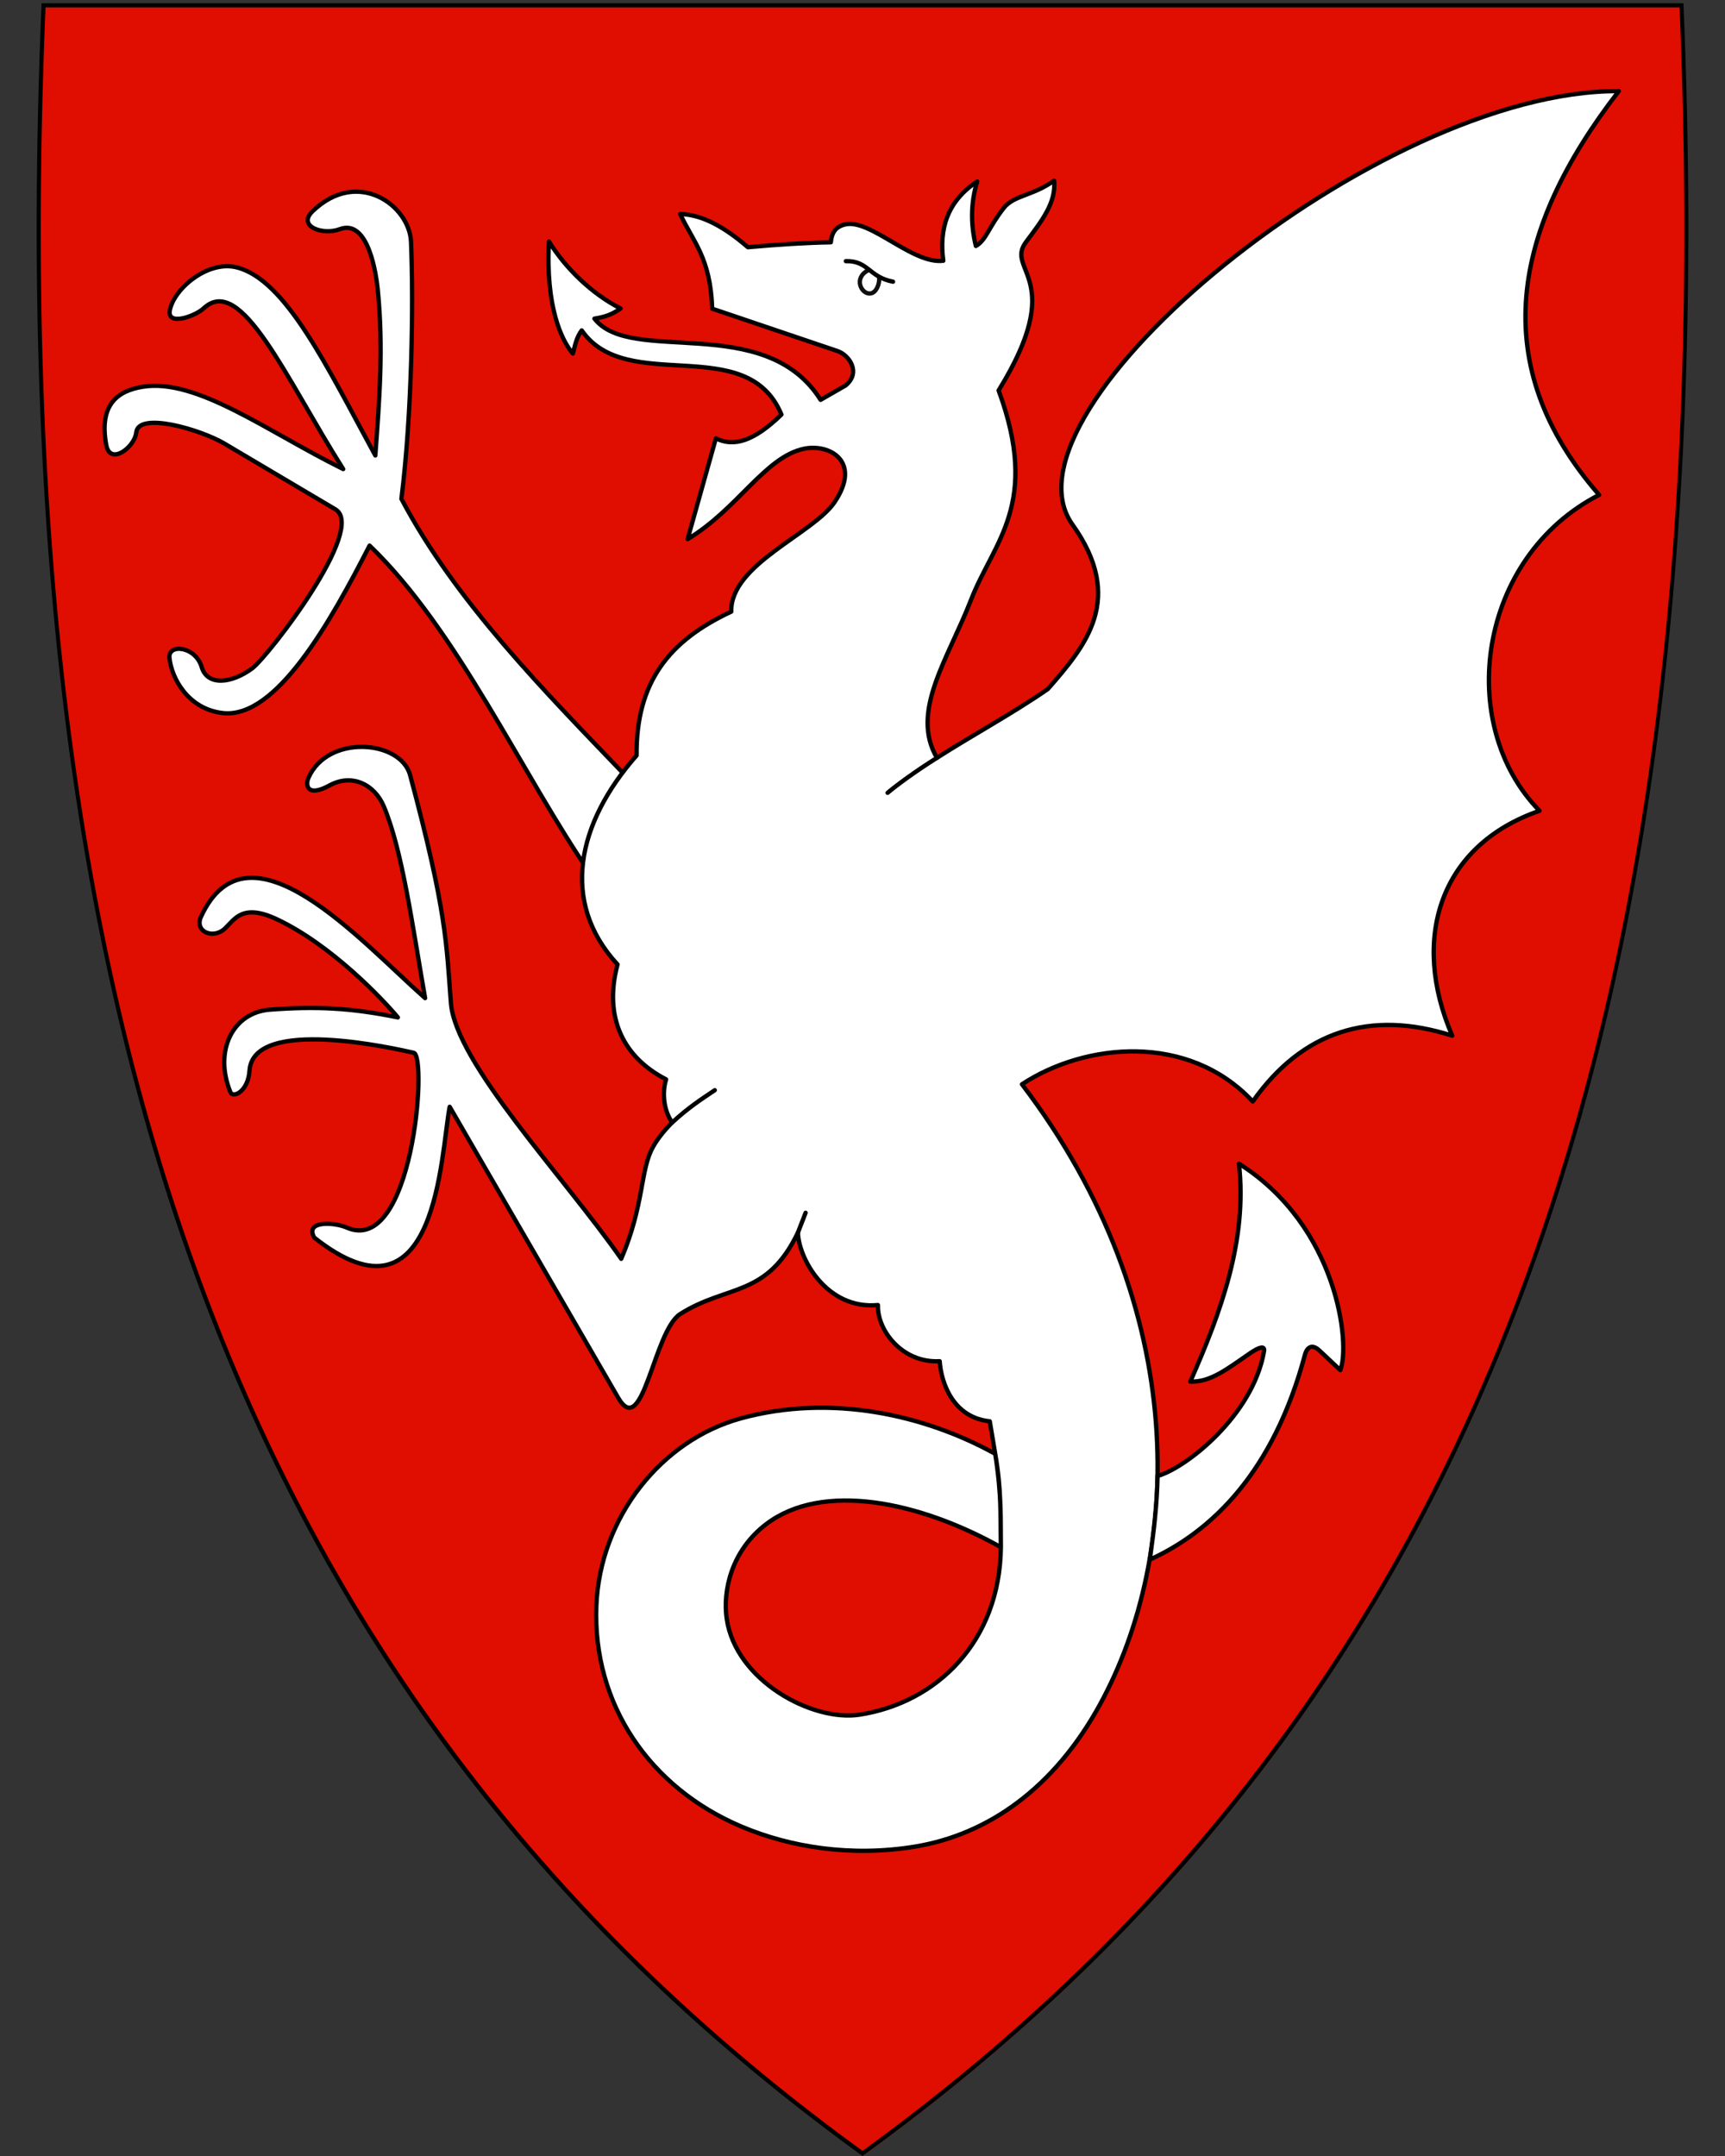 <svg xmlns="http://www.w3.org/2000/svg" xml:space="preserve" viewBox="30.5 31.5 400 500" height="500" width="400">
    <rect x="30.5" y="31.5" width="400" height="500" fill="#333333" stroke="none"/>
    <path d="M230.45 531.13c-74.32-53.92-125.26-122.02-155.74-208.16-27.64-78.1-38.73-172.75-33.91-289.35l.02-.46h379.82l.02.46c4.81 116.6-6.28 211.24-33.91 289.35-30.48 86.14-81.42 154.24-155.74 208.16l-.28.2-.28-.2z" style="fill:#e00e00"/>
    <path d="M419.96 33.21c9.07 219.45-36.25 385.95-189.45 497.1C146.04 469.02 94.36 390.9 66.52 296.34a557.24 557.24 0 0 1-5.87-21.54c-11.45-45.69-17.77-95.02-19.88-147.94-1.2-30.06-1.05-61.28.29-93.65h378.9m.92-.95H40.14l-.04.92c-4.82 116.66 6.28 211.36 33.93 289.52 30.51 86.24 81.51 154.41 155.91 208.39l.56.41.56-.41c74.4-53.98 125.4-122.15 155.91-208.39 27.65-78.16 38.75-172.86 33.93-289.52l-.04-.92z"/>
    <path style="fill:#fff;stroke:#000;stroke-linecap:round;stroke-linejoin:round;stroke-opacity:1" d="M103.002 80.473c-3.675 3.523 2.355 5.656 6.28 4.175 6.706-2.53 8.496 10.75 8.828 14.162 1.305 13.397.402 24.925-.579 38.322-11.305-20.74-20.776-40.798-32.162-43.63-6.696-1.664-14.481 4.92-15.475 9.902-.77 3.86 5.914 1.397 7.822-.392 8.686-8.15 18.978 16.093 32.367 37.274-17.578-8.693-33.887-21.08-46.418-19.1-5.713.903-10.315 3.977-8.519 13.555.897 4.778 6.58.508 6.95-2.964.52-4.885 14.888-.665 20.392 2.565l25.784 15.282c7.358 4.361-15.242 33.686-19.237 36.84-4.818 3.58-10.434 4.203-11.765-.253-1.46-4.887-7.805-5.477-7.477-2.17.478 4.825 4.395 11.943 12.4 12.828 12.408 1.372 25.054-21.354 34.004-38.84 20.368 19.528 35.436 53.228 51.351 76.318 2.365-6.375 3.149-18.789 7.65-23.32-18.485-19.31-39.072-40.064-51.616-63.83 2.48-19.98 2.822-45.747 2.225-59.647-.359-8.341-12.256-17.19-22.805-7.077z"/>
    <path style="fill:#fff;stroke:#000;stroke-linecap:round;stroke-linejoin:round;stroke-opacity:1" d="M168.342 105.394c2.706-.406 4.322-1.121 6.065-2.352-6.687-3.388-12.851-9.416-16.608-15.534-.817 14.962 2.886 22.977 5.548 25.984.525-2 .81-3.722 2.043-5.368 10.51 15.182 38.331.216 46.314 19.523-6.376 6.177-11.03 7.593-15.203 5.512l-6.557 23.375c11.63-6.985 17.888-18.994 26.938-20.952 5.903-1.277 13.572 2.886 7.127 12.4-4.99 7.364-24.188 14.422-23.945 25.37-14.544 6.78-22.088 16.466-21.95 33.351-13.84 15.733-17.774 34.013-4.418 48.46-3.298 12.368 1.423 21.6 11.26 26.653-1.081 3.442-.357 7.638 1.43 9.984 0 0-2.84 2.72-4.444 5.66-3.025 5.257-1.983 13.337-7.39 25.974-13.303-19.099-38.439-45.45-39.496-59.36-1.04-13.703-.968-21.174-9.464-52.835-2.176-8.107-19.065-9.521-23.561.643-.734 1.659-.395 4.648 4.9 1.757 5.19-2.835 10.42-.224 12.569 4.877 4.298 10.199 6.637 27.702 9.576 44.463-14.86-13.112-40.907-42.779-51.962-18.886-1.598 3.453 2.818 5.317 5.521 2.757 2.348-2.224 4.12-5.913 12.122-2.135 12.7 5.997 24.622 18.677 28 22.734-11.129-2.262-19.111-2.592-29.675-1.798-8.559.644-13.06 9.5-9.165 19.123.602 1.488 4.118-.105 4.445-4.987.847-12.66 33.932-5.064 38.066-4.136 3.248.728-.23 47.326-15.586 40.518-2.733-1.212-9.746-1.69-7.479 2.336 28.661 22.683 29.298-19.463 31.414-30.326l39.062 67.466c5.816 10.046 8.205-15.518 14.435-19.44 10.955-6.895 20.016-3.768 27.258-18.868.116 5.939 6.632 17.95 18.544 16.818-.19 5.971 5.76 13.514 14.322 13.027.374 5.334 3.285 13.084 11.613 13.933l1.264 7.545c1.476 8.542 1.163 13.5 1.31 21.655-.245 21.877-14.826 36.054-32.748 38.836-10.945 1.699-28.727-7.868-30.822-22.235-.952-6.535 1.096-15.817 9.148-21.949 13.033-9.926 35.467-5.288 54.421 5.348-.095-6.269.263-11.54-1.309-21.655-16.367-9.055-38.057-13.967-59.008-8.217-18.327 5.03-32.692 22.894-33.485 43.51-.875 22.773 12.393 42.138 33.588 51.126 11.457 4.859 25.627 7.075 40.273 4.674 16.984-2.785 32.327-13.594 42.944-33.003 19.057-34.834 21.487-91.747-18.107-143.794 14.58-9.617 38.588-12.042 53.519 3.99 11.468-16.321 27.284-21.35 46.25-15.25-9.749-22.493-2.874-44.191 20.24-52.165-19.673-20.07-14.306-58.83 13.824-73.26-26.169-30.022-20.394-61.419 4.561-93.64-55.957-.288-145.525 74.093-126.707 100.482 12.302 17.252 3.181 28.066-5.701 38.197-8.135 5.628-17.45 10.666-25.706 15.943-6.285-10.707 2.587-22.928 7.89-36.61 5.267-13.59 16.13-22.18 6.413-48.601 16.154-26.13 1.36-27.754 6.347-34.413 3.784-5.055 7.027-9.194 6.515-14.238-4.775 3.477-9.321 3.407-11.593 6.261-3.559 4.472-4.176 7.595-6.542 8.896-1.23-4.989-1.217-9.977.305-14.966-7.006 4.661-8.832 11.02-7.859 18.386-7.14.895-16.975-9.833-22.804-8.409-2.358.576-3.07 2.093-3.279 4.134-5.546.09-12.044.499-19.24 1.14-5.227-4.522-10.453-7.568-15.679-7.697 2.903 6.365 7.03 10.037 7.411 21.95l29.076 9.834c2.663.9 5.54 4.941 1.853 7.982l-5.793 3.326c-12.937-20.516-43.95-7.885-52.44-18.834z"/>
    <path style="fill:#fff;stroke:#000;stroke-linecap:round;stroke-linejoin:round;stroke-opacity:1" d="M297.126 393.195c14.453-6.578 28.72-20.391 35.992-47.6.21-.784 1.127-2.97 3.357-.875l4.818 4.525c2.401-5.876-.539-33.39-23.503-47.88 1.975 17.749-4.13 34.315-11.28 50.543 4.71.19 8.643-3.012 13.963-6.647 1.948-1.33 3.398-1.813 3.13-.375-2.542 14.856-18.136 27.098-24.681 28.907-.142 6.753-.832 12.443-1.796 19.402z"/>
    <path style="fill:none;stroke:#000;stroke-width:1;stroke-linecap:round;stroke-linejoin:miter;stroke-miterlimit:4;stroke-dasharray:none;stroke-opacity:1" d="M226.64 92.063c5.227-.128 5.295 3.688 10.937 4.765"/>
    <path style="fill:none;stroke:#000;stroke-width:1;stroke-linecap:round;stroke-linejoin:miter;stroke-miterlimit:4;stroke-dasharray:none;stroke-opacity:.941" d="M234.374 96.036c.046 1.431-.683 3.349-2.04 3.524-1.988.257-4-3.391-.699-5.285"/>
    <path d="M247.76 207.253c-4.89 3.062-9.27 6.279-11.437 8.106M186.386 291.8c3.909-3.564 6.583-5.27 9.86-7.473M215.532 317.337l1.775-4.582" style="fill:none;fill-rule:evenodd;stroke:#000;stroke-width:1px;stroke-linecap:round;stroke-linejoin:miter;stroke-opacity:1"/>
</svg>
